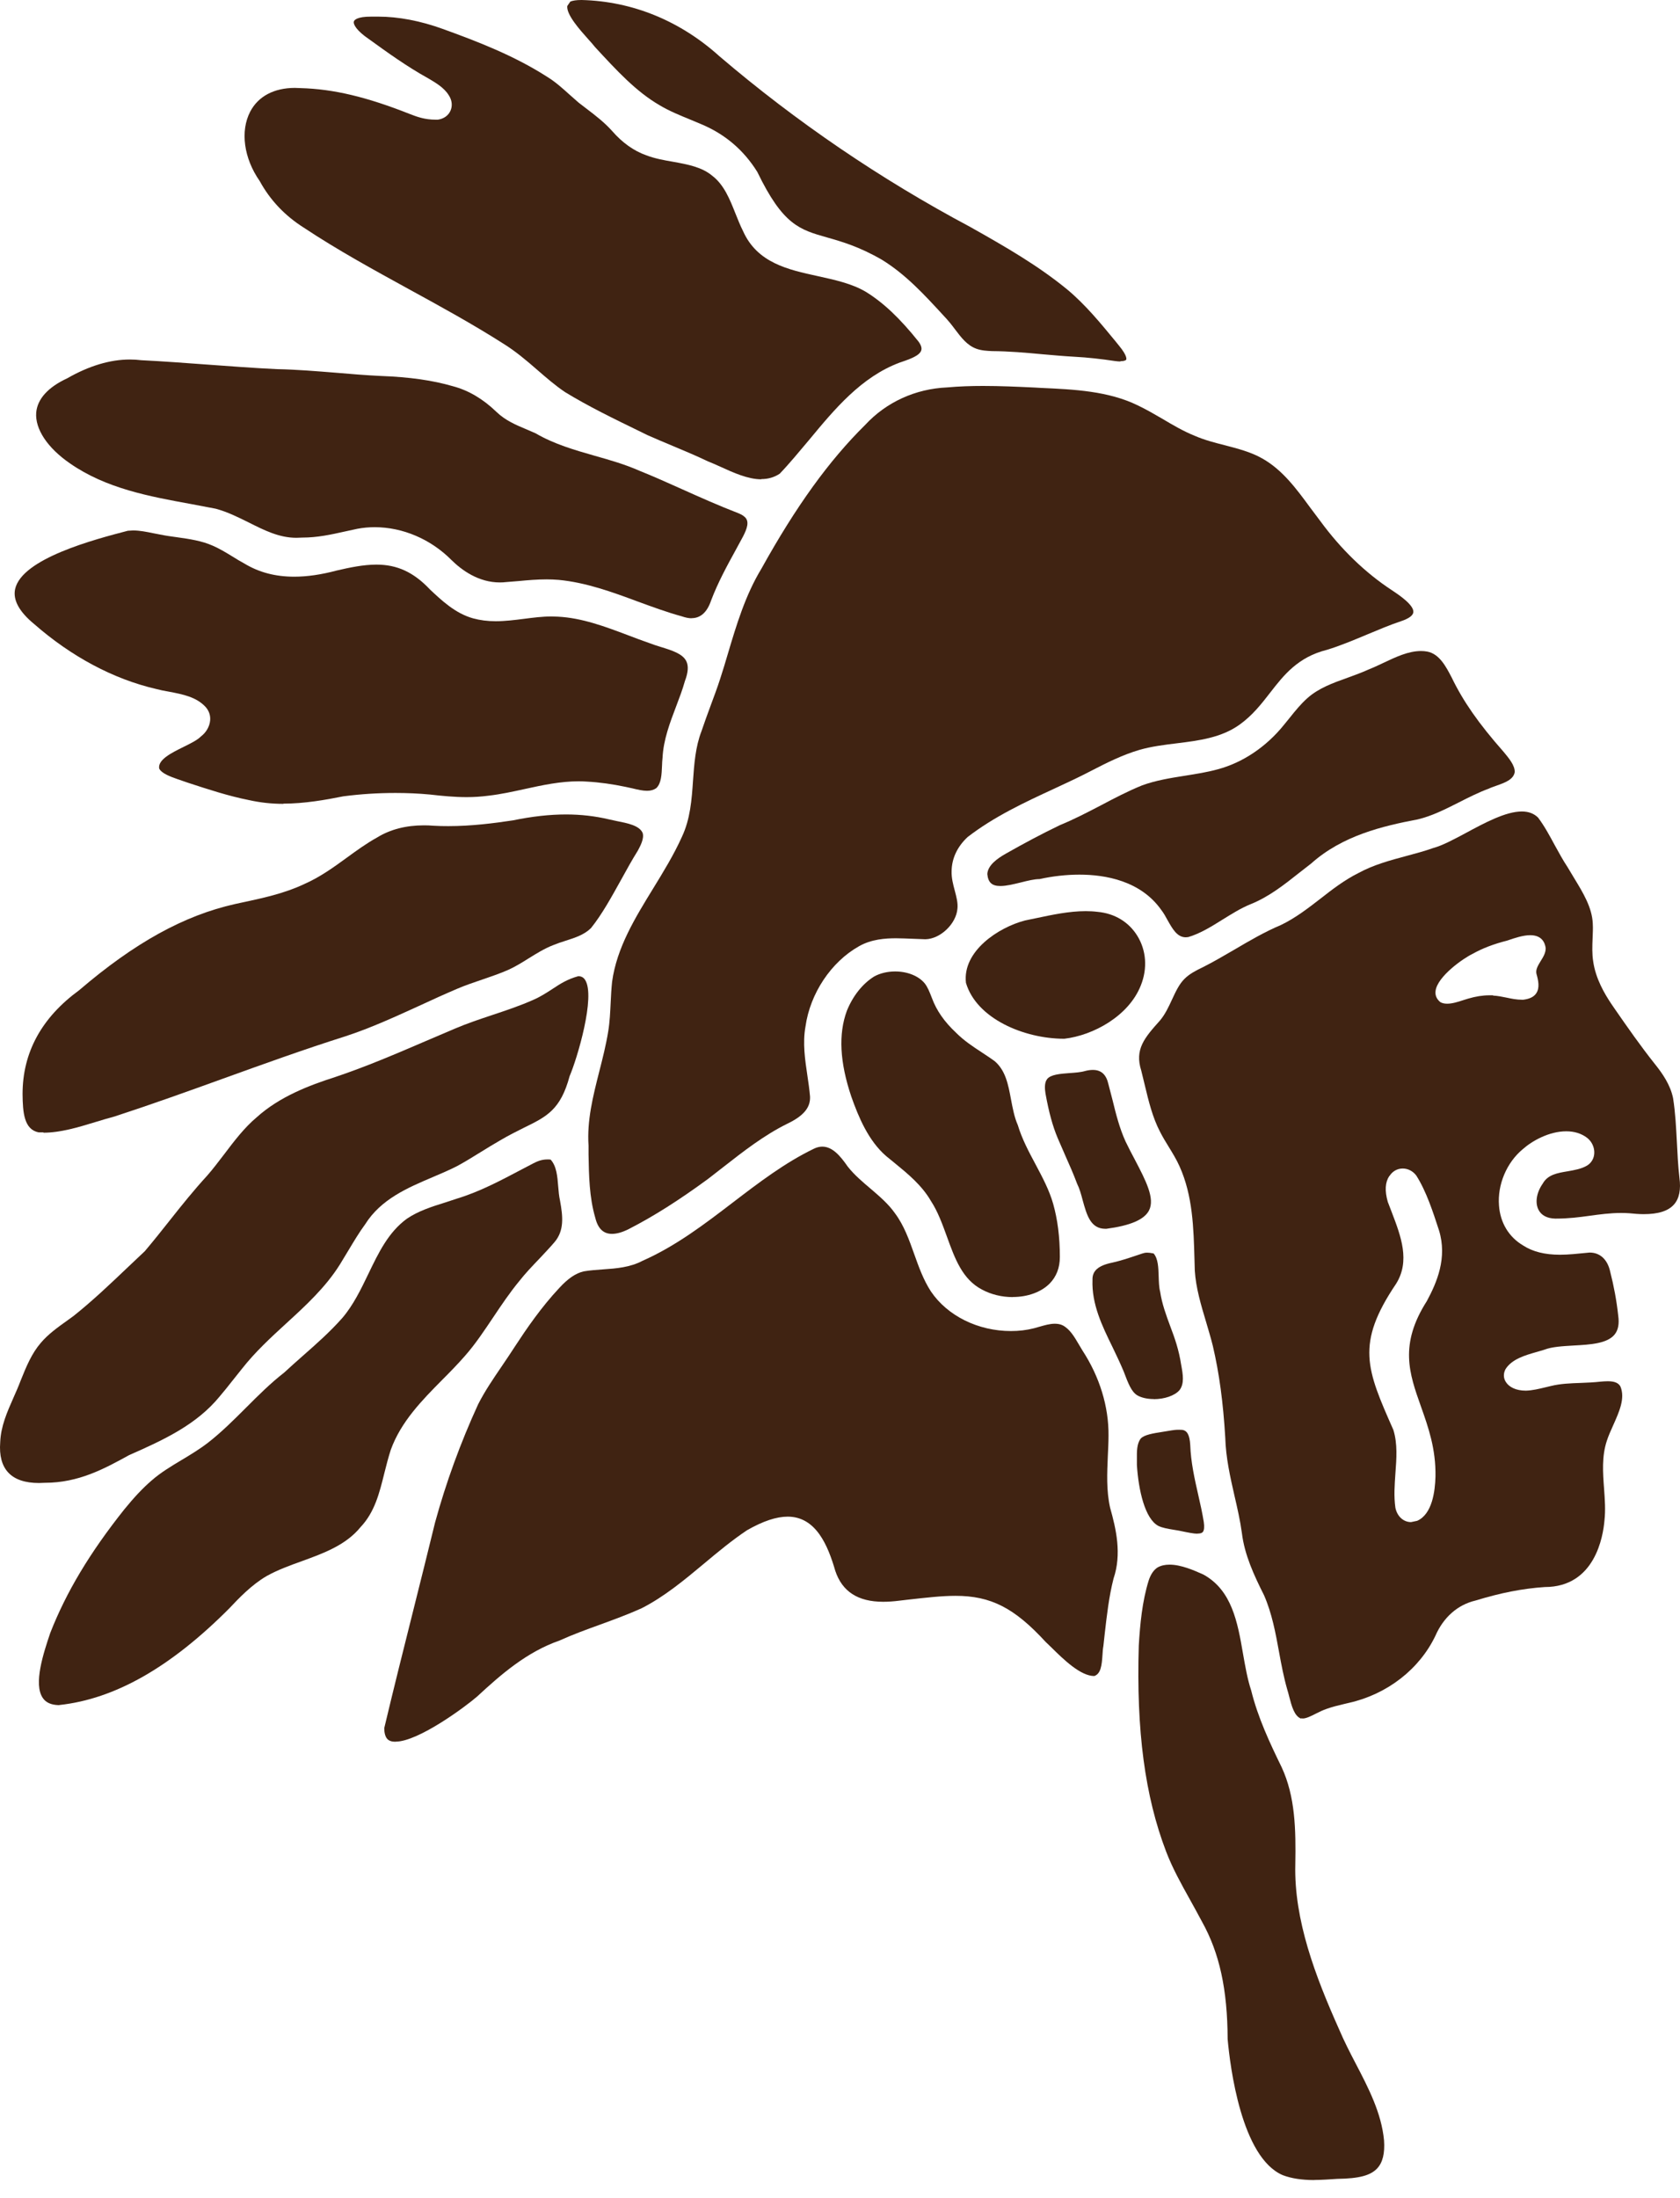 <svg width="65" height="85" viewBox="0 0 65 85" fill="none" xmlns="http://www.w3.org/2000/svg">
<path d="M23.678 47.712C23.866 47.712 24.084 47.65 24.332 47.524C25.308 47.023 26.277 46.406 27.395 45.587L27.996 45.12C28.761 44.523 29.553 43.903 30.457 43.455C31.088 43.153 31.36 42.831 31.341 42.403C31.318 42.139 31.28 41.863 31.238 41.591C31.146 40.971 31.05 40.328 31.165 39.693C31.345 38.414 32.156 37.197 33.232 36.592C33.714 36.317 34.254 36.282 34.671 36.282C34.878 36.282 35.092 36.294 35.303 36.301L35.804 36.32C36.382 36.309 36.998 35.723 37.044 35.134C37.067 34.919 37.006 34.686 36.941 34.441C36.876 34.2 36.811 33.951 36.818 33.695C36.822 33.197 37.036 32.742 37.438 32.367C38.46 31.578 39.639 31.027 40.784 30.499C41.289 30.265 41.79 30.032 42.28 29.775C42.812 29.5 43.432 29.189 44.083 28.998C44.546 28.864 45.04 28.803 45.538 28.742C46.384 28.638 47.26 28.527 47.964 28.018C48.462 27.662 48.806 27.218 49.139 26.79C49.668 26.108 50.215 25.408 51.34 25.128C51.865 24.968 52.382 24.749 52.895 24.535C53.335 24.351 53.767 24.168 54.203 24.022C54.502 23.923 54.667 23.804 54.682 23.678C54.72 23.394 54.085 22.977 53.848 22.82C52.826 22.15 51.892 21.251 51.08 20.145L50.686 19.62C50.158 18.901 49.614 18.162 48.833 17.726C48.397 17.477 47.884 17.347 47.39 17.217C46.992 17.117 46.598 17.014 46.227 16.853C45.79 16.677 45.385 16.44 44.979 16.198C44.665 16.015 44.347 15.831 44.018 15.674C42.877 15.119 41.557 15.058 40.279 15L40.018 14.985C39.356 14.954 38.694 14.924 38.035 14.924C37.572 14.924 37.109 14.939 36.646 14.981C35.414 15.035 34.288 15.552 33.477 16.428C32.076 17.81 30.801 19.574 29.462 21.986C28.838 23.012 28.493 24.168 28.16 25.285C28.064 25.607 27.969 25.932 27.862 26.254C27.751 26.602 27.62 26.943 27.494 27.287C27.375 27.613 27.253 27.938 27.142 28.271C26.905 28.883 26.859 29.546 26.813 30.189C26.763 30.92 26.709 31.674 26.38 32.367C26.07 33.055 25.661 33.721 25.266 34.364C24.578 35.486 23.862 36.642 23.682 37.966C23.655 38.227 23.64 38.491 23.628 38.755C23.609 39.134 23.594 39.509 23.532 39.884C23.448 40.404 23.318 40.917 23.188 41.426C22.939 42.406 22.706 43.333 22.771 44.305V44.638C22.786 45.449 22.798 46.291 23.031 47.088C23.134 47.509 23.345 47.712 23.678 47.712Z" fill="#402312"/>
<path d="M50.337 66.456C50.077 66.36 49.974 65.966 49.882 65.614C49.855 65.506 49.828 65.407 49.802 65.323C49.668 64.856 49.576 64.37 49.488 63.887C49.354 63.148 49.212 62.383 48.906 61.686C48.512 60.902 48.152 60.125 48.049 59.279C47.983 58.796 47.873 58.314 47.761 57.832C47.597 57.112 47.428 56.366 47.406 55.593C47.325 54.226 47.172 53.101 46.927 52.052C46.85 51.738 46.755 51.428 46.663 51.114C46.468 50.467 46.269 49.798 46.227 49.132L46.215 48.703C46.181 47.489 46.15 46.238 45.637 45.101C45.519 44.837 45.369 44.592 45.216 44.343C45.101 44.156 44.986 43.968 44.887 43.773C44.592 43.214 44.439 42.571 44.29 41.951L44.156 41.4C43.892 40.577 44.282 40.129 44.879 39.463C45.082 39.222 45.216 38.931 45.346 38.651C45.488 38.345 45.622 38.054 45.832 37.848C46.02 37.66 46.269 37.53 46.533 37.404C46.962 37.189 47.367 36.948 47.777 36.711C48.343 36.378 48.933 36.033 49.56 35.769C50.119 35.501 50.613 35.118 51.088 34.751C51.547 34.391 52.026 34.024 52.557 33.76C53.139 33.442 53.79 33.266 54.422 33.097C54.774 33.002 55.122 32.91 55.455 32.791C55.8 32.699 56.247 32.462 56.722 32.206C57.442 31.819 58.257 31.379 58.881 31.379C59.149 31.379 59.355 31.463 59.509 31.616C59.757 31.945 59.956 32.317 60.155 32.684C60.316 32.975 60.473 33.266 60.649 33.53L60.902 33.951C61.242 34.51 61.599 35.088 61.625 35.712C61.637 35.903 61.625 36.095 61.618 36.29C61.606 36.588 61.595 36.883 61.641 37.174C61.736 37.848 62.085 38.433 62.341 38.816L62.467 39C62.973 39.731 63.478 40.454 64.033 41.151C64.324 41.514 64.63 41.955 64.733 42.468C64.821 43.026 64.848 43.589 64.879 44.156C64.902 44.619 64.925 45.082 64.978 45.541C65.04 45.997 64.971 46.345 64.772 46.571C64.55 46.827 64.163 46.95 63.593 46.95C63.417 46.95 63.233 46.934 63.041 46.915C62.934 46.908 62.831 46.904 62.724 46.904C62.31 46.904 61.897 46.958 61.487 47.015C61.093 47.069 60.695 47.122 60.19 47.122H60.171C59.857 47.114 59.635 46.996 59.524 46.778C59.386 46.506 59.447 46.115 59.688 45.771C59.884 45.419 60.259 45.358 60.657 45.292C60.917 45.246 61.189 45.201 61.411 45.067C61.575 44.963 61.675 44.791 61.683 44.592C61.694 44.366 61.587 44.14 61.407 43.999C61.185 43.83 60.913 43.746 60.599 43.746C59.93 43.746 59.271 44.121 58.915 44.439C58.295 44.952 57.932 45.809 57.997 46.617C58.046 47.287 58.379 47.834 58.927 48.159C59.298 48.401 59.769 48.519 60.355 48.519C60.691 48.519 61.028 48.481 61.503 48.435C61.908 48.435 62.196 48.703 62.299 49.174C62.441 49.729 62.548 50.299 62.609 50.869C62.655 51.195 62.609 51.436 62.467 51.608C62.18 51.956 61.526 51.995 60.894 52.029C60.454 52.056 60.044 52.075 59.734 52.197L59.474 52.274C59.015 52.404 58.498 52.55 58.249 52.944C58.161 53.112 58.165 53.288 58.261 53.438C58.387 53.641 58.663 53.775 59.03 53.775H59.042C59.294 53.767 59.543 53.706 59.784 53.648L60.006 53.595C60.377 53.503 60.756 53.491 61.158 53.476C61.411 53.465 61.663 53.457 61.931 53.426C62.02 53.419 62.111 53.411 62.207 53.411C62.467 53.411 62.617 53.476 62.693 53.61C62.888 54.065 62.647 54.594 62.418 55.107C62.322 55.321 62.23 55.524 62.169 55.715C61.97 56.312 62.016 56.948 62.062 57.564C62.092 57.977 62.123 58.395 62.077 58.796C62.027 59.401 61.713 61.369 59.769 61.369C58.911 61.426 58.058 61.594 57.082 61.893C56.397 62.054 55.849 62.54 55.539 63.248C54.923 64.542 53.675 65.514 52.194 65.847L51.999 65.893C51.773 65.947 51.551 66 51.337 66.077C51.187 66.126 51.042 66.199 50.904 66.268C50.716 66.364 50.536 66.452 50.403 66.452L50.349 66.444L50.337 66.456ZM53.752 45.476C53.591 45.721 53.572 46.047 53.694 46.475L53.847 46.873C54.203 47.803 54.567 48.76 54.016 49.641C52.443 51.972 52.871 52.944 53.909 55.29C54.077 55.826 54.031 56.408 53.989 56.974C53.959 57.411 53.924 57.862 53.989 58.306C54.058 58.636 54.299 58.858 54.594 58.858L54.831 58.808C55.417 58.551 55.524 57.656 55.539 57.097C55.558 56.029 55.264 55.195 54.977 54.387C54.521 53.105 54.131 51.995 55.206 50.31C55.593 49.591 56.002 48.645 55.677 47.581C55.447 46.877 55.191 46.077 54.797 45.457C54.667 45.285 54.475 45.185 54.272 45.185C54.062 45.185 53.874 45.292 53.759 45.476H53.752ZM57.767 38.498C57.947 38.506 58.123 38.544 58.299 38.579C58.479 38.617 58.663 38.659 58.908 38.659H58.931C59.179 38.629 59.348 38.548 59.44 38.407C59.578 38.2 59.52 37.913 59.447 37.66C59.405 37.492 59.509 37.331 59.612 37.159C59.708 37.006 59.807 36.845 59.803 36.661C59.773 36.435 59.642 36.163 59.206 36.163C58.931 36.163 58.617 36.267 58.318 36.37C57.779 36.508 57.35 36.673 56.978 36.883C56.615 37.055 55.616 37.756 55.543 38.315C55.52 38.483 55.581 38.632 55.727 38.751C55.8 38.793 55.888 38.812 55.991 38.812C56.186 38.812 56.408 38.743 56.603 38.678L56.799 38.617C57.097 38.529 57.369 38.487 57.625 38.487H57.767V38.498Z" fill="#402312"/>
<path d="M15.307 67.347C16.187 67.347 18.017 65.989 18.461 65.602C19.38 64.752 20.378 63.88 21.645 63.439C22.158 63.206 22.694 63.011 23.234 62.816C23.77 62.62 24.302 62.425 24.819 62.192C25.703 61.744 26.488 61.089 27.245 60.458C27.785 60.006 28.325 59.558 28.903 59.172C29.527 58.816 30.043 58.647 30.476 58.647C31.574 58.647 32.034 59.765 32.317 60.741C32.585 61.545 33.194 61.939 34.173 61.939C34.372 61.939 34.579 61.924 34.79 61.897L35.123 61.858C35.838 61.778 36.432 61.709 36.968 61.709C38.338 61.709 39.249 62.176 40.458 63.493L40.677 63.703C41.151 64.171 41.806 64.81 42.338 64.81C42.587 64.725 42.629 64.415 42.656 63.987C42.663 63.868 42.671 63.749 42.69 63.654L42.743 63.171C42.824 62.467 42.904 61.744 43.084 61.039C43.406 60.09 43.184 59.129 42.95 58.299C42.801 57.633 42.835 56.955 42.862 56.305C42.874 56.041 42.889 55.78 42.889 55.52C42.901 54.391 42.544 53.239 41.882 52.224L41.733 51.975C41.565 51.688 41.389 51.39 41.113 51.248C41.025 51.206 40.925 51.187 40.811 51.187C40.615 51.187 40.409 51.248 40.206 51.306L40.003 51.363C39.72 51.436 39.421 51.47 39.115 51.47C37.844 51.47 36.658 50.885 36.018 49.939C35.724 49.488 35.544 48.978 35.368 48.485C35.176 47.945 34.977 47.386 34.629 46.919C34.376 46.556 34.024 46.257 33.684 45.966C33.373 45.702 33.048 45.43 32.795 45.105C32.516 44.703 32.21 44.339 31.816 44.339C31.716 44.339 31.613 44.362 31.506 44.412C30.372 44.956 29.347 45.74 28.355 46.498C27.268 47.329 26.147 48.186 24.861 48.753C24.378 49.009 23.843 49.051 23.326 49.086C23.077 49.105 22.828 49.12 22.587 49.162C22.281 49.231 21.979 49.434 21.642 49.801C20.937 50.552 20.363 51.394 19.938 52.044C19.77 52.305 19.594 52.565 19.418 52.825C19.089 53.308 18.759 53.79 18.499 54.303C17.814 55.795 17.255 57.334 16.834 58.869C16.566 59.968 16.291 61.066 16.015 62.169C15.625 63.723 15.234 65.277 14.867 66.823C14.867 67.007 14.905 67.156 14.985 67.244C15.054 67.317 15.158 67.351 15.299 67.351L15.307 67.347Z" fill="#402312"/>
<path d="M29.454 18.526C29.722 18.526 29.955 18.457 30.166 18.319C30.545 17.925 30.916 17.47 31.299 17.018C32.294 15.816 33.324 14.576 34.809 14.021C35.18 13.895 35.578 13.761 35.643 13.55C35.674 13.458 35.636 13.343 35.536 13.206C34.82 12.31 34.173 11.697 33.492 11.28C32.96 10.966 32.294 10.821 31.647 10.679C30.491 10.427 29.297 10.17 28.746 8.93C28.639 8.72 28.55 8.49 28.455 8.256C28.237 7.709 28.015 7.146 27.559 6.798C27.154 6.457 26.606 6.358 26.032 6.254C25.676 6.193 25.324 6.128 25.006 6.006C24.516 5.833 24.072 5.512 23.682 5.064C23.379 4.727 23.039 4.467 22.698 4.207L22.384 3.966L22.028 3.652C21.76 3.411 21.492 3.169 21.182 2.978C19.885 2.144 18.461 1.6 17.117 1.114C16.271 0.808 15.414 0.643 14.637 0.643H14.373C13.795 0.639 13.707 0.785 13.692 0.827C13.653 0.942 13.814 1.198 14.258 1.501C14.989 2.029 15.747 2.576 16.566 3.028C16.857 3.2 17.182 3.388 17.362 3.682C17.489 3.87 17.515 4.096 17.427 4.287C17.343 4.471 17.167 4.597 16.937 4.628H16.865C16.432 4.628 16.137 4.517 15.877 4.417C14.181 3.744 12.895 3.441 11.625 3.407L11.41 3.399C10.603 3.399 9.99 3.724 9.68 4.318C9.29 5.068 9.431 6.117 10.048 7.001C10.453 7.743 11.027 8.344 11.755 8.804C13.064 9.673 14.472 10.442 15.831 11.188C17.037 11.847 18.285 12.532 19.464 13.282C19.942 13.577 20.375 13.944 20.788 14.304C21.136 14.606 21.481 14.905 21.86 15.161C22.763 15.713 23.747 16.191 24.7 16.654L25.044 16.823C25.366 16.968 25.695 17.102 26.02 17.24C26.476 17.431 26.935 17.623 27.383 17.837C27.54 17.898 27.709 17.975 27.888 18.055C28.382 18.281 28.945 18.534 29.454 18.534V18.526Z" fill="#402312"/>
<path d="M10.962 31.076C11.774 31.076 12.593 30.931 13.282 30.793C13.956 30.705 14.629 30.663 15.303 30.663C15.751 30.663 16.195 30.682 16.639 30.724C17.11 30.778 17.584 30.824 18.055 30.824C18.342 30.824 18.625 30.805 18.912 30.767C19.383 30.713 19.846 30.61 20.306 30.51C20.983 30.361 21.683 30.212 22.388 30.212C22.491 30.212 22.595 30.215 22.702 30.223C23.203 30.25 23.704 30.323 24.198 30.426L24.478 30.487C24.665 30.533 24.86 30.579 25.033 30.579C25.182 30.579 25.297 30.544 25.392 30.476C25.588 30.292 25.599 29.944 25.614 29.61C25.618 29.503 25.622 29.4 25.634 29.304C25.668 28.604 25.921 27.945 26.162 27.31C26.284 26.989 26.407 26.667 26.499 26.338C26.625 26.005 26.644 25.756 26.556 25.572C26.415 25.282 26.013 25.155 25.58 25.021C25.416 24.971 25.251 24.918 25.094 24.857C24.83 24.765 24.562 24.665 24.294 24.562C23.421 24.233 22.518 23.892 21.584 23.846L21.339 23.838C20.983 23.838 20.627 23.884 20.271 23.93C19.907 23.976 19.54 24.022 19.18 24.022C18.859 24.022 18.572 23.984 18.304 23.911C17.611 23.72 17.071 23.203 16.635 22.794C16.007 22.128 15.368 21.833 14.564 21.833C14.063 21.833 13.531 21.944 13.025 22.062C12.421 22.223 11.881 22.3 11.383 22.3C10.656 22.3 10.028 22.135 9.466 21.798C9.305 21.71 9.144 21.615 8.98 21.511C8.735 21.362 8.49 21.213 8.233 21.102C7.801 20.91 7.322 20.841 6.859 20.776C6.633 20.746 6.411 20.715 6.189 20.669L5.929 20.619C5.669 20.566 5.408 20.512 5.148 20.512L4.945 20.524C3.655 20.86 0.85 21.595 0.585 22.778C0.494 23.199 0.742 23.655 1.324 24.133C2.763 25.392 4.39 26.258 6.021 26.637C6.189 26.682 6.361 26.717 6.541 26.747C7.062 26.847 7.598 26.947 7.958 27.341C8.088 27.49 8.149 27.67 8.13 27.865C8.107 28.099 7.973 28.328 7.77 28.481C7.64 28.615 7.38 28.745 7.1 28.883C6.633 29.113 6.101 29.377 6.159 29.718C6.25 29.909 6.595 30.032 6.874 30.131L7.288 30.273C8.049 30.521 8.838 30.782 9.634 30.939C10.063 31.034 10.495 31.084 10.97 31.084L10.962 31.076Z" fill="#402312"/>
<path d="M1.734 57.338C3.047 57.338 4.038 56.794 4.999 56.266C6.369 55.665 7.613 55.08 8.498 54C8.67 53.801 8.831 53.595 8.995 53.388L9.359 52.932C9.868 52.282 10.484 51.715 11.077 51.172C11.828 50.486 12.601 49.775 13.152 48.894L13.493 48.331C13.695 47.995 13.898 47.654 14.132 47.336C14.74 46.372 15.759 45.935 16.742 45.518C17.064 45.38 17.385 45.246 17.688 45.09C17.994 44.925 18.289 44.741 18.587 44.557C18.84 44.401 19.093 44.244 19.349 44.098C19.686 43.899 19.996 43.746 20.271 43.608C21.156 43.176 21.688 42.915 22.04 41.61C22.327 40.948 23.054 38.525 22.637 37.89C22.576 37.794 22.488 37.748 22.373 37.748C21.944 37.867 21.665 38.05 21.397 38.227C21.152 38.387 20.907 38.544 20.643 38.659C20.122 38.892 19.579 39.072 19.039 39.252C18.557 39.413 18.074 39.574 17.607 39.773L16.486 40.251C15.345 40.741 14.17 41.246 12.968 41.648C11.961 41.97 10.817 42.406 9.933 43.203C9.454 43.604 9.056 44.129 8.674 44.634C8.455 44.917 8.245 45.2 8.015 45.461C7.506 46.016 7.035 46.601 6.572 47.187C6.255 47.589 5.933 47.991 5.604 48.381L4.972 48.978C4.283 49.633 3.594 50.291 2.848 50.885L2.611 51.057C2.247 51.317 1.868 51.585 1.577 51.929C1.229 52.335 1.026 52.818 0.792 53.403C0.712 53.617 0.62 53.824 0.528 54.031C0.272 54.609 0.031 55.156 0.008 55.773C-0.031 56.285 0.073 56.676 0.318 56.94C0.57 57.212 0.972 57.346 1.508 57.346C1.508 57.346 1.726 57.338 1.73 57.338H1.734Z" fill="#402312"/>
<path d="M26.759 23.904C27.104 23.904 27.36 23.674 27.513 23.219C27.777 22.522 28.133 21.872 28.478 21.244L28.75 20.742C28.899 20.451 29.01 20.161 28.811 19.988C28.727 19.912 28.658 19.885 28.562 19.843C27.781 19.541 27.081 19.227 26.38 18.913C25.833 18.668 25.289 18.423 24.734 18.201C24.179 17.956 23.601 17.791 23.02 17.627C22.242 17.405 21.439 17.175 20.719 16.754L20.375 16.605C19.973 16.436 19.555 16.264 19.203 15.923C18.683 15.422 18.12 15.093 17.527 14.936C16.738 14.706 15.85 14.58 14.729 14.538C14.162 14.511 13.592 14.465 13.018 14.415C12.256 14.354 11.483 14.289 10.717 14.274C9.814 14.232 8.915 14.163 8.019 14.098C7.165 14.036 6.316 13.971 5.466 13.929C5.313 13.91 5.167 13.902 5.022 13.902C4.26 13.902 3.441 14.147 2.599 14.63C1.856 14.974 1.447 15.43 1.401 15.954C1.351 16.589 1.837 17.32 2.706 17.918C4.103 18.89 5.776 19.196 7.395 19.491L8.344 19.671C8.8 19.793 9.213 20 9.623 20.203C10.231 20.509 10.806 20.796 11.464 20.796L11.697 20.788C12.283 20.788 12.815 20.67 13.332 20.555L13.825 20.448C14.051 20.405 14.273 20.386 14.499 20.386C15.582 20.386 16.666 20.849 17.469 21.657C17.867 22.051 18.518 22.522 19.337 22.522C19.422 22.522 19.506 22.518 19.594 22.507L20.065 22.469C20.428 22.434 20.788 22.404 21.152 22.404C21.305 22.404 21.458 22.411 21.611 22.423C22.667 22.522 23.686 22.893 24.665 23.257C25.232 23.464 25.798 23.674 26.373 23.831C26.518 23.881 26.644 23.908 26.759 23.908V23.904Z" fill="#402312"/>
<path d="M1.68 43.8C2.335 43.8 3.024 43.593 3.686 43.39C3.939 43.313 4.191 43.237 4.436 43.172C5.845 42.712 7.242 42.211 8.639 41.706C10.201 41.143 11.758 40.581 13.343 40.079C14.346 39.754 15.322 39.302 16.271 38.87C16.742 38.651 17.213 38.437 17.691 38.234C18.001 38.1 18.327 37.993 18.648 37.882C18.993 37.763 19.337 37.648 19.666 37.503C19.938 37.381 20.195 37.22 20.447 37.063C20.761 36.868 21.075 36.672 21.416 36.542C21.565 36.481 21.722 36.428 21.883 36.378C22.254 36.259 22.602 36.148 22.866 35.888C23.299 35.348 23.666 34.674 24.026 34.028C24.24 33.641 24.451 33.254 24.677 32.895C24.769 32.722 24.933 32.428 24.864 32.209C24.738 31.919 24.275 31.831 23.865 31.75L23.548 31.681C23.031 31.559 22.48 31.494 21.905 31.494C21.262 31.494 20.589 31.57 19.842 31.723C19.108 31.834 18.242 31.945 17.347 31.945C17.155 31.945 16.964 31.942 16.773 31.93C16.646 31.919 16.524 31.915 16.401 31.915C15.709 31.915 15.1 32.072 14.595 32.382C14.174 32.615 13.795 32.891 13.412 33.17C12.907 33.538 12.382 33.917 11.781 34.181C11.001 34.552 10.151 34.732 9.324 34.908L9.094 34.958C7.123 35.398 5.209 36.454 3.066 38.288C1.607 39.352 0.873 40.699 0.873 42.307C0.88 43.019 0.93 43.677 1.496 43.788H1.68V43.8Z" fill="#402312"/>
<path d="M2.297 65.931C4.444 65.698 6.595 64.477 8.865 62.2C9.251 61.79 9.741 61.277 10.323 60.94C10.744 60.707 11.204 60.538 11.674 60.37C12.513 60.064 13.378 59.754 13.952 59.049C14.495 58.475 14.679 57.74 14.87 56.967C14.947 56.661 15.024 56.359 15.119 56.064C15.514 54.973 16.329 54.146 17.117 53.35C17.416 53.051 17.711 52.749 17.982 52.439C18.396 51.972 18.74 51.448 19.088 50.931C19.406 50.456 19.728 49.978 20.091 49.538C20.329 49.235 20.597 48.956 20.865 48.676C21.064 48.462 21.267 48.252 21.454 48.033C21.837 47.582 21.779 47.038 21.668 46.43C21.63 46.261 21.611 46.062 21.596 45.867C21.565 45.484 21.534 45.094 21.305 44.841C21.263 44.834 21.221 44.834 21.182 44.834C20.937 44.834 20.769 44.918 20.631 44.987L20.157 45.235C19.372 45.649 18.56 46.081 17.692 46.345L17.236 46.495C16.719 46.656 16.187 46.824 15.743 47.126C15.027 47.647 14.649 48.435 14.247 49.27C13.963 49.859 13.669 50.468 13.244 50.965C12.773 51.497 12.241 51.968 11.709 52.435C11.468 52.65 11.226 52.86 10.993 53.078C10.465 53.488 9.998 53.955 9.527 54.426C9.052 54.9 8.574 55.379 8.042 55.792C7.724 56.037 7.376 56.248 7.031 56.454C6.622 56.699 6.212 56.944 5.86 57.254C5.527 57.541 5.194 57.894 4.811 58.364C3.476 60.041 2.565 61.56 1.944 63.145C1.688 63.907 1.282 65.12 1.657 65.66C1.776 65.836 1.975 65.924 2.255 65.935H2.293L2.297 65.931Z" fill="#402312"/>
<path d="M50.855 84.296C51.149 84.296 51.448 84.273 51.739 84.254C52.596 84.243 53.032 84.12 53.285 83.848C53.499 83.619 53.584 83.263 53.549 82.765C53.45 81.709 52.944 80.736 52.455 79.799C52.225 79.359 51.999 78.918 51.808 78.467C50.897 76.43 50.062 74.249 50.116 72.094C50.139 70.742 50.116 69.475 49.587 68.335C49.136 67.412 48.669 66.421 48.409 65.368C48.263 64.928 48.179 64.434 48.091 63.937C47.884 62.735 47.662 61.491 46.56 60.886C46.2 60.725 45.699 60.503 45.251 60.503C45.071 60.503 44.918 60.538 44.788 60.611C44.642 60.703 44.524 60.871 44.443 61.116C44.191 61.927 44.11 62.804 44.06 63.631C43.961 66.926 44.298 69.456 45.117 71.596C45.362 72.239 45.703 72.851 46.032 73.441C46.192 73.728 46.349 74.015 46.502 74.302C47.184 75.523 47.49 76.924 47.498 78.849C47.593 79.906 48.026 83.431 49.633 84.112C49.97 84.239 50.365 84.3 50.862 84.3L50.855 84.296Z" fill="#402312"/>
<path d="M45.959 36.24C46.426 36.106 46.874 35.827 47.302 35.559C47.662 35.337 48.018 35.111 48.401 34.958C49.094 34.678 49.687 34.211 50.261 33.756L50.732 33.389C51.941 32.309 53.495 31.942 54.854 31.685C55.417 31.551 55.945 31.279 56.462 31.019C56.837 30.828 57.212 30.64 57.603 30.495C57.683 30.456 57.786 30.422 57.89 30.384C58.215 30.269 58.556 30.15 58.605 29.859C58.617 29.603 58.383 29.323 58.177 29.075C57.197 27.965 56.607 27.111 56.167 26.2C55.945 25.775 55.696 25.293 55.229 25.197C55.149 25.182 55.065 25.174 54.981 25.174C54.487 25.174 54.001 25.408 53.53 25.63C53.335 25.722 53.139 25.814 52.948 25.89C52.696 26.005 52.42 26.104 52.148 26.204C51.566 26.411 51.015 26.61 50.579 27C50.326 27.226 50.112 27.49 49.901 27.754L49.683 28.022C48.994 28.88 48.079 29.492 47.115 29.748C46.701 29.863 46.273 29.928 45.844 29.997C45.285 30.085 44.711 30.177 44.183 30.372C43.636 30.594 43.115 30.866 42.594 31.142C42.078 31.41 41.561 31.681 41.017 31.903C40.305 32.244 39.605 32.619 38.916 33.01C38.594 33.193 38.219 33.453 38.2 33.798C38.231 34.127 38.38 34.261 38.705 34.261C38.943 34.261 39.23 34.188 39.509 34.12C39.77 34.054 40.022 33.993 40.221 33.993C40.719 33.882 41.258 33.821 41.76 33.821C42.767 33.821 44.137 34.058 44.933 35.191C45.017 35.298 45.098 35.44 45.174 35.582C45.366 35.922 45.545 36.244 45.879 36.244L45.967 36.236L45.959 36.24Z" fill="#402312"/>
<path d="M43.348 13.967C43.471 13.967 43.551 13.944 43.574 13.906C43.582 13.894 43.624 13.764 43.295 13.366L43.168 13.209C42.59 12.505 41.993 11.778 41.289 11.192C40.164 10.27 38.916 9.55 37.526 8.769C34.066 6.928 30.809 4.712 27.838 2.178C26.315 0.804 24.47 0.05 22.507 0H22.499C22.292 0 22.158 0.023 22.066 0.061L21.948 0.233C21.91 0.57 22.445 1.164 22.763 1.52C22.87 1.638 22.962 1.742 23.02 1.818C23.869 2.737 24.616 3.548 25.527 4.073C25.898 4.295 26.304 4.459 26.706 4.624L27.107 4.792C28.038 5.175 28.773 5.799 29.301 6.649C30.292 8.7 30.935 8.88 32.003 9.183C32.554 9.339 33.243 9.535 34.127 10.048C35.046 10.614 35.769 11.403 36.47 12.164C36.722 12.428 36.837 12.585 36.952 12.738C37.193 13.056 37.419 13.355 37.775 13.485C37.97 13.558 38.204 13.569 38.384 13.577C39.034 13.581 39.685 13.638 40.336 13.699C40.745 13.734 41.155 13.772 41.568 13.795C42.089 13.822 42.621 13.883 43.13 13.96C43.214 13.971 43.291 13.979 43.352 13.979L43.348 13.967Z" fill="#402312"/>
<path d="M39.18 50.154C39.758 50.154 40.278 49.966 40.608 49.637C40.872 49.369 41.006 49.025 41.006 48.607C41.006 47.826 40.917 47.153 40.749 46.556C40.6 46.024 40.328 45.518 40.068 45.028C39.807 44.542 39.54 44.041 39.379 43.505C39.245 43.203 39.18 42.847 39.115 42.506C39.008 41.936 38.908 41.396 38.483 41.032C38.33 40.921 38.162 40.81 37.993 40.699C37.649 40.474 37.293 40.24 36.99 39.934C36.535 39.509 36.233 39.072 36.06 38.602C35.965 38.357 35.888 38.162 35.773 38.02C35.536 37.737 35.107 37.565 34.633 37.565C34.33 37.565 34.043 37.637 33.821 37.76C33.373 38.039 32.998 38.51 32.765 39.088C32.435 39.983 32.489 41.071 32.937 42.403C33.22 43.206 33.603 44.114 34.284 44.703L34.598 44.959C35.123 45.388 35.666 45.832 36.018 46.441C36.282 46.843 36.462 47.337 36.634 47.811C36.944 48.669 37.235 49.476 38.001 49.87C38.342 50.054 38.759 50.157 39.18 50.157V50.154Z" fill="#402312"/>
<path d="M41.182 40.167C42.299 40.037 43.677 39.287 44.141 38.1C44.401 37.45 44.351 36.757 44.01 36.198C43.681 35.658 43.134 35.321 42.464 35.26C42.311 35.241 42.158 35.233 42.008 35.233C41.358 35.233 40.703 35.375 40.068 35.509L39.662 35.593C38.633 35.857 37.232 36.78 37.373 38.005C37.783 39.394 39.624 40.16 41.147 40.167H41.186H41.182Z" fill="#402312"/>
<path d="M42.805 47.516C43.727 47.394 44.271 47.164 44.455 46.808C44.696 46.345 44.328 45.645 43.903 44.833C43.785 44.611 43.662 44.378 43.547 44.137C43.314 43.624 43.176 43.076 43.046 42.544L42.885 41.924C42.801 41.549 42.606 41.373 42.284 41.373C42.196 41.373 42.1 41.385 41.997 41.411C41.817 41.465 41.595 41.48 41.377 41.495C41.021 41.522 40.65 41.549 40.512 41.729C40.401 41.874 40.424 42.119 40.451 42.288C40.581 43.008 40.726 43.543 40.925 44.014L41.22 44.692C41.381 45.051 41.538 45.411 41.676 45.779C41.764 45.951 41.829 46.181 41.89 46.414C42.047 46.981 42.192 47.513 42.763 47.516H42.805Z" fill="#402312"/>
<path d="M44.638 54.104C45.055 54.104 45.446 53.97 45.633 53.759C45.832 53.507 45.767 53.139 45.702 52.787C45.61 52.182 45.446 51.731 45.281 51.294C45.12 50.862 44.956 50.414 44.887 49.951C44.841 49.775 44.837 49.56 44.829 49.35C44.818 49.017 44.81 48.672 44.634 48.47C44.523 48.447 44.447 48.439 44.385 48.439C44.313 48.439 44.263 48.45 44.202 48.47L43.938 48.558C43.643 48.657 43.352 48.753 43.046 48.822C42.495 48.933 42.257 49.139 42.269 49.492C42.234 50.433 42.644 51.275 43.042 52.087C43.195 52.404 43.344 52.718 43.474 53.028C43.658 53.514 43.777 53.821 44.006 53.958C44.167 54.05 44.393 54.1 44.642 54.1L44.638 54.104Z" fill="#402312"/>
<path d="M46.33 59.302C46.433 59.302 46.502 59.283 46.537 59.241C46.59 59.179 46.602 59.045 46.575 58.854C46.518 58.502 46.441 58.154 46.361 57.809C46.219 57.185 46.074 56.538 46.051 55.876C46.028 55.489 45.932 55.313 45.733 55.291C45.691 55.291 45.653 55.287 45.618 55.287C45.488 55.287 45.411 55.298 45.335 55.31L44.964 55.371C44.619 55.424 44.263 55.482 44.133 55.631C43.98 55.834 43.984 56.136 43.987 56.427V56.649C44.049 57.625 44.298 58.728 44.814 59.003C44.979 59.084 45.193 59.118 45.404 59.153L45.607 59.187C45.993 59.267 46.185 59.306 46.326 59.306L46.33 59.302Z" fill="#402312"/>
</svg>
